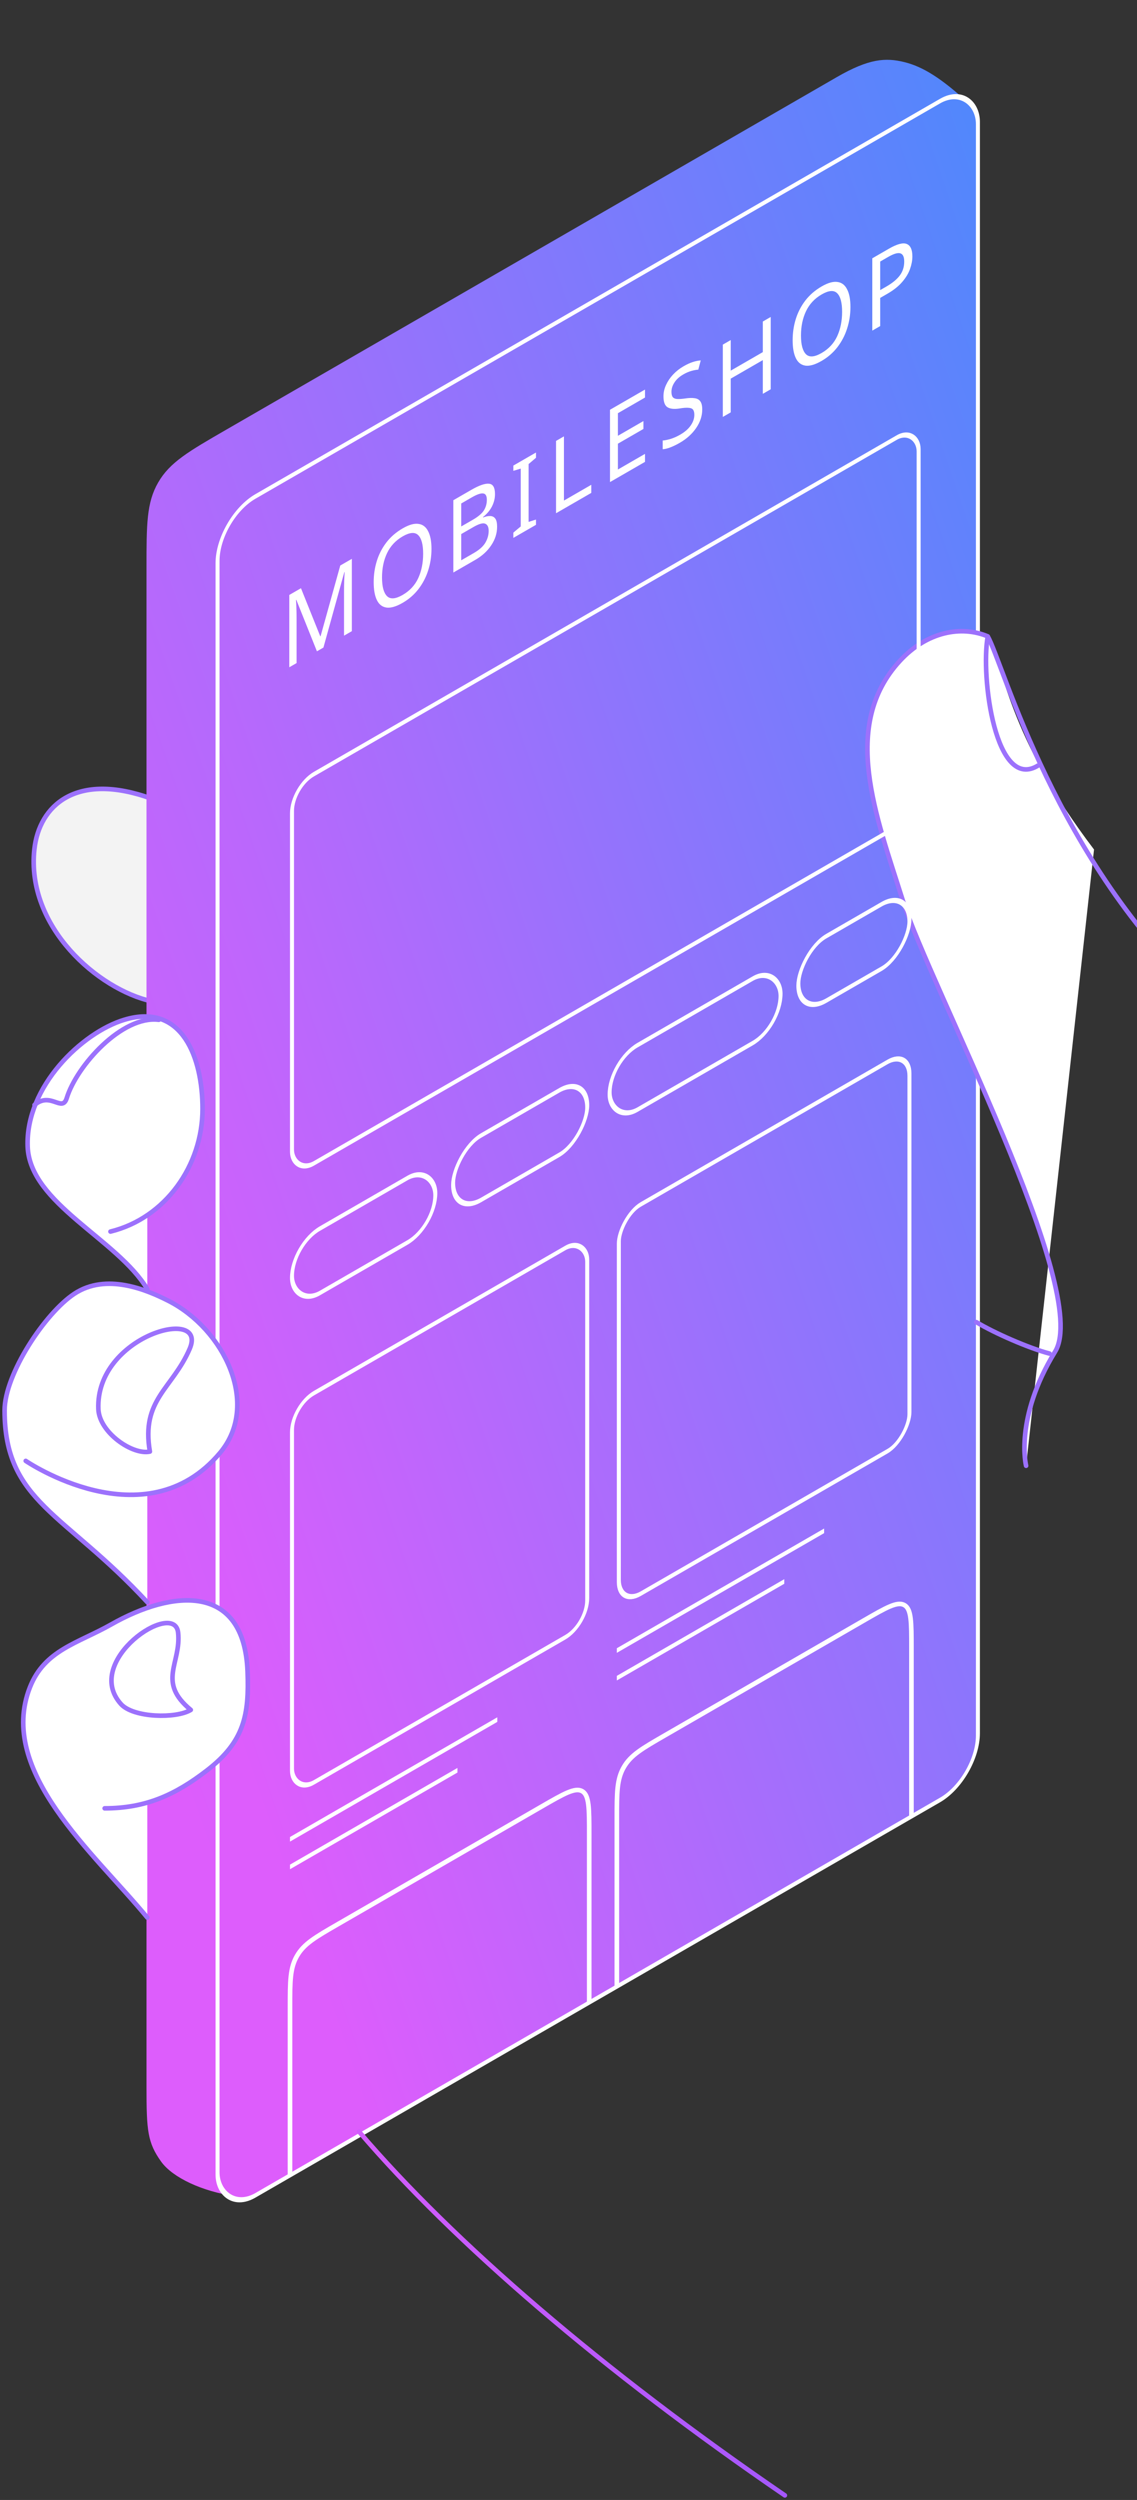 <svg width="247" height="543" viewBox="0 0 247 543" fill="none" xmlns="http://www.w3.org/2000/svg">
<rect x="0" y="0" width="247" height="543" fill="#333333" stroke="none"/>
<path d="M33 217.5L33 173.5C16.5 167.5 8.5 175 7.468 184.469C5.635 201.313 21.326 214.927 33 217.5Z" fill="#F3F3F3" stroke="#9C71FC" stroke-linecap="round" stroke-linejoin="round"/>
<path d="M31.826 123.33C31.826 113.902 31.826 109.188 34.363 104.795C36.899 100.401 40.982 98.044 49.147 93.33L181.821 16.73C188.764 12.722 192.4 12.475 196.5 13.5C200.5 14.5 204.526 16.986 210.5 22.5L200.5 27L197.877 357.461C197.877 366.889 197.877 371.603 195.34 375.996C192.804 380.39 188.721 382.747 180.556 387.461L51 477C44 476 37.5 473 35 469.5C32.045 465.365 31.826 462.758 31.826 453.33L31.826 123.33Z" fill="url(#paint0_linear)"/>
<rect x="0.433" y="0.25" width="190.739" height="369" rx="9.5" transform="matrix(0.866 -0.5 2.20305e-08 1 46.884 112.547)" fill="url(#paint1_linear)" stroke="white"/>
<path d="M222.909 318.366C222.909 318.366 221.402 312.443 224.576 303.244L227.824 273.784C220.592 248.559 200.341 209 196.106 195.53C190.36 177.255 182.507 157.672 195.469 143.567C201.385 137.129 208.911 135.829 214.578 138.223C218.018 144.302 218.606 159.479 237.665 184.518L227.824 273.784C230.431 282.875 231.346 290.105 229.211 293.579C227.062 297.074 225.583 300.324 224.576 303.244L222.909 318.366Z" fill="white"/>
<path d="M212.103 287.175C215.98 289.522 223.459 292.81 228 294" stroke="#9C71FC" stroke-linecap="round" stroke-linejoin="round"/>
<path d="M222.909 318.366C222.909 318.366 220.294 308.087 229.211 293.579C237.271 280.465 201.868 213.855 196.106 195.53C190.36 177.255 182.507 157.672 195.469 143.567C201.385 137.129 208.911 135.829 214.578 138.223C218.018 144.302 229.211 187 262 217" stroke="#9C71FC" stroke-linecap="round" stroke-linejoin="round"/>
<path d="M24.158 352.832C16.958 356.917 9.697 358.373 6.506 366.482C-0.682 384.749 20 402.5 32 416L32 391.531C36.595 390.203 40.691 387.828 45 384.5C53.083 378.257 54.143 372.446 53.78 363.057C53.034 343.815 37.533 345.242 24.158 352.832Z" fill="white"/>
<path d="M32 416.5C20.5 402.5 -0.682 384.749 6.506 366.482C9.697 358.373 16.958 356.917 24.157 352.832C37.532 345.242 53.034 343.815 53.779 363.057C54.143 372.446 53.082 378.257 44.999 384.5C38.028 389.884 31.614 392.774 22.737 392.774" stroke="#9C71FC" stroke-linecap="round" stroke-linejoin="round"/>
<path d="M41.446 371.393C38.325 373.325 28.992 373.139 26.282 370.131C17.839 360.76 37.91 347.351 38.692 354.593C39.414 361.281 34.021 365.306 41.446 371.393Z" stroke="#9C71FC" stroke-linecap="round" stroke-linejoin="round"/>
<path d="M36.5 282.5C31.951 280.204 23.127 276.393 16.143 281.013C9.787 285.218 1 298.489 1 306.346C1 326.233 18.5 332 32 347.5V324.447C37.498 323.728 43.059 321.215 47.805 315.554C56.6 305.065 48.719 288.667 36.5 282.5Z" fill="white"/>
<path d="M32.561 315.285C28.845 316.117 21.576 311.174 21.369 306.058C20.725 290.118 45.258 283.542 41.209 292.961C37.471 301.659 30.606 303.953 32.561 315.285Z" stroke="#9C71FC" stroke-linecap="round" stroke-linejoin="round"/>
<path d="M27 221.5C17.816 224.275 5.536 236 6.009 249.033C6.46 261.413 25.524 269.134 32 280V263.938C39.394 258.934 43.999 250.147 43.999 240.842C43.999 229.885 39.685 217.666 27 221.5Z" fill="white"/>
<path d="M32 348C14 328.5 1 326.233 1 306.346C1 298.489 9.787 285.218 16.143 281.013C23.127 276.393 31.951 280.204 36.5 282.5C48.719 288.667 56.6 305.065 47.805 315.554C31.5 335 5.589 317.308 5.589 317.308" stroke="#9C71FC" stroke-linecap="round" stroke-linejoin="round"/>
<path d="M32 280C25.524 269.134 6.46 261.413 6.009 249.033C5.536 236 17.816 224.275 27 221.5C39.685 217.666 43.999 229.885 43.999 240.842C43.999 253.16 35.928 264.571 24 267.5" stroke="#9C71FC" stroke-linecap="round" stroke-linejoin="round"/>
<path d="M78 463C98.5 487 131 515 170.5 542" stroke="url(#paint2_linear)" stroke-linecap="round" stroke-linejoin="round"/>
<path d="M68.85 141.468L64.372 130.281L64.296 130.325C64.334 130.758 64.366 131.355 64.391 132.118C64.417 132.866 64.43 133.658 64.43 134.494L64.43 144.02L62.848 144.933L62.848 129.225L65.382 127.762L69.574 138.212L69.65 138.168L73.918 122.834L76.433 121.382L76.433 137.09L74.737 138.069L74.737 128.411C74.737 127.648 74.75 126.886 74.775 126.123C74.813 125.353 74.845 124.726 74.87 124.242L74.794 124.286L70.26 140.654L68.85 141.468ZM93.735 119.225C93.735 120.853 93.493 122.415 93.011 123.911C92.541 125.385 91.842 126.727 90.915 127.937C89.988 129.147 88.838 130.148 87.467 130.94C86.057 131.754 84.882 132.095 83.942 131.963C83.015 131.823 82.322 131.277 81.865 130.324C81.408 129.37 81.179 128.08 81.179 126.452C81.179 124.838 81.408 123.298 81.865 121.832C82.322 120.365 83.015 119.027 83.942 117.817C84.882 116.599 86.063 115.58 87.486 114.759C88.845 113.974 89.988 113.651 90.915 113.791C91.842 113.915 92.541 114.451 93.011 115.397C93.493 116.321 93.735 117.597 93.735 119.225ZM82.989 125.429C82.989 127.409 83.351 128.762 84.075 129.488C84.799 130.199 85.93 130.111 87.467 129.224C89.016 128.329 90.147 127.112 90.858 125.572C91.569 124.017 91.925 122.25 91.925 120.27C91.925 118.29 91.569 116.948 90.858 116.244C90.147 115.525 89.022 115.609 87.486 116.497C85.949 117.384 84.812 118.605 84.075 120.16C83.351 121.692 82.989 123.449 82.989 125.429ZM102.369 106.408C104.071 105.425 105.354 104.978 106.217 105.066C107.094 105.132 107.532 105.883 107.532 107.321C107.532 108.245 107.31 109.143 106.865 110.016C106.421 110.874 105.779 111.633 104.941 112.293L104.941 112.403C105.512 112.175 106.027 112.069 106.484 112.084C106.954 112.091 107.322 112.274 107.589 112.634C107.856 112.993 107.989 113.583 107.989 114.405C107.989 115.827 107.564 117.173 106.713 118.442C105.874 119.703 104.725 120.755 103.264 121.599L98.482 124.36L98.482 108.652L102.369 106.408ZM102.712 112.898C103.88 112.223 104.68 111.548 105.112 110.874C105.544 110.184 105.76 109.414 105.76 108.564C105.76 107.698 105.493 107.236 104.96 107.178C104.439 107.097 103.601 107.39 102.445 108.058L100.197 109.356L100.197 114.35L102.712 112.898ZM100.197 116L100.197 121.698L102.94 120.114C104.147 119.417 104.985 118.662 105.455 117.848C105.925 117.034 106.16 116.187 106.16 115.307C106.16 114.485 105.912 113.968 105.417 113.756C104.934 113.521 104.064 113.767 102.807 114.493L100.197 116ZM116.435 113.994L111.52 116.832L111.52 115.688L113.12 114.346L113.12 101.784L111.52 102.268L111.52 101.124L116.435 98.287L116.435 99.43L114.835 100.794L114.835 113.356L116.435 112.85L116.435 113.994ZM120.794 111.478L120.794 95.77L122.509 94.78L122.509 108.728L128.453 105.296L128.453 107.056L120.794 111.478ZM140.119 100.32L132.517 104.709L132.517 89.001L140.119 84.612L140.119 86.35L134.232 89.749L134.232 94.655L139.776 91.454L139.776 93.17L134.232 96.371L134.232 101.981L140.119 98.582L140.119 100.32ZM152.553 88.94C152.553 90.333 152.114 91.672 151.238 92.955C150.362 94.238 149.18 95.309 147.694 96.167C146.932 96.607 146.227 96.948 145.579 97.19C144.932 97.432 144.392 97.56 143.96 97.575L143.96 95.683C144.417 95.654 144.982 95.54 145.656 95.342C146.341 95.137 147.046 94.825 147.77 94.407C148.787 93.82 149.549 93.153 150.057 92.405C150.578 91.65 150.838 90.883 150.838 90.106C150.838 89.593 150.743 89.215 150.552 88.973C150.362 88.731 150.031 88.599 149.561 88.577C149.104 88.533 148.463 88.581 147.637 88.72C146.481 88.903 145.605 88.815 145.008 88.456C144.424 88.089 144.131 87.297 144.131 86.08C144.131 85.244 144.316 84.426 144.684 83.627C145.052 82.813 145.56 82.058 146.208 81.361C146.869 80.657 147.624 80.059 148.475 79.568C149.225 79.135 149.911 78.82 150.533 78.622C151.155 78.424 151.721 78.31 152.229 78.281L151.695 80.283C151.225 80.32 150.711 80.419 150.152 80.58C149.606 80.734 149.034 80.983 148.437 81.328C147.586 81.819 146.945 82.402 146.513 83.077C146.081 83.737 145.865 84.412 145.865 85.101C145.865 85.629 145.96 86.014 146.151 86.256C146.341 86.498 146.653 86.634 147.085 86.663C147.516 86.692 148.101 86.656 148.837 86.553C149.638 86.428 150.311 86.406 150.857 86.487C151.416 86.546 151.835 86.766 152.114 87.147C152.407 87.521 152.553 88.119 152.553 88.94ZM167.428 84.554L165.713 85.544L165.713 78.218L158.74 82.244L158.74 89.57L157.025 90.56L157.025 74.852L158.74 73.862L158.74 80.506L165.713 76.48L165.713 69.836L167.428 68.846L167.428 84.554ZM184.749 66.678C184.749 68.306 184.507 69.868 184.025 71.364C183.555 72.838 182.856 74.18 181.929 75.39C181.002 76.6 179.852 77.601 178.48 78.393C177.071 79.207 175.896 79.548 174.956 79.416C174.028 79.276 173.336 78.73 172.879 77.777C172.422 76.823 172.193 75.533 172.193 73.905C172.193 72.291 172.422 70.751 172.879 69.285C173.336 67.818 174.028 66.48 174.956 65.27C175.896 64.052 177.077 63.033 178.499 62.212C179.859 61.427 181.002 61.104 181.929 61.244C182.856 61.368 183.555 61.904 184.025 62.85C184.507 63.774 184.749 65.05 184.749 66.678ZM174.003 72.882C174.003 74.862 174.365 76.215 175.089 76.941C175.813 77.652 176.944 77.564 178.48 76.677C180.03 75.782 181.161 74.565 181.872 73.025C182.583 71.47 182.939 69.703 182.939 67.723C182.939 65.743 182.583 64.401 181.872 63.697C181.161 62.978 180.036 63.062 178.499 63.95C176.963 64.837 175.826 66.058 175.089 67.613C174.365 69.145 174.003 70.902 174.003 72.882ZM193.097 54.026C194.875 52.999 196.171 52.654 196.984 52.992C197.796 53.329 198.203 54.231 198.203 55.698C198.203 56.563 198.031 57.476 197.688 58.437C197.358 59.376 196.793 60.31 195.993 61.242C195.205 62.166 194.132 63.02 192.773 63.805L191.211 64.707L191.211 70.823L189.496 71.813L189.496 56.105L193.097 54.026ZM192.944 55.808L191.211 56.809L191.211 63.013L192.582 62.221C193.878 61.473 194.843 60.673 195.478 59.823C196.113 58.972 196.431 57.968 196.431 56.809C196.431 55.797 196.152 55.203 195.593 55.027C195.034 54.851 194.151 55.111 192.944 55.808Z" fill="white"/>
<rect x="0.433" y="0.25" width="157.194" height="84.542" rx="5.5" transform="matrix(0.866 -0.5 2.20305e-08 1 63.058 170.857)" stroke="white"/>
<rect x="0.433" y="0.25" width="74.055" height="84.542" rx="5.5" transform="matrix(0.866 -0.5 2.20305e-08 1 63.058 305.314)" stroke="white"/>
<path d="M128 434.972L128 398.415C128 392.758 128 389.929 126.478 389.051C124.956 388.172 122.507 389.586 117.608 392.415L73.392 417.942C68.493 420.771 66.044 422.185 64.522 424.821C63 427.457 63 430.286 63 435.942L63 472.5" stroke="white"/>
<rect x="-0.433" y="0.75" width="72.901" height="84.542" rx="5.5" transform="matrix(-0.866 0.5 2.20305e-08 1 197.192 227.371)" stroke="white"/>
<path d="M134 431.45L134 394.95C134 389.294 134 386.465 135.522 383.829C137.044 381.193 139.493 379.779 144.392 376.95L187.608 352C192.507 349.172 194.956 347.757 196.478 348.636C198 349.515 198 352.343 198 358L198 394.5" stroke="white"/>
<rect x="0.433" y="0.25" width="35.95" height="14" rx="7" transform="matrix(0.866 -0.5 2.20305e-08 1 63.058 270.314)" stroke="white"/>
<rect x="-0.433" y="0.75" width="33.641" height="14" rx="7" transform="matrix(-0.866 0.5 2.20305e-08 1 127.192 232.786)" stroke="white"/>
<rect x="0.433" y="0.25" width="42.879" height="14" rx="7" transform="matrix(0.866 -0.5 2.20305e-08 1 132.058 230.476)" stroke="white"/>
<rect x="-0.433" y="0.75" width="27.867" height="14" rx="7" transform="matrix(-0.866 0.5 2.20305e-08 1 197.192 192.371)" stroke="white"/>
<line y1="-0.5" x2="52" y2="-0.5" transform="matrix(0.866 -0.5 2.20305e-08 1 63 400)" stroke="white"/>
<line y1="-0.5" x2="42" y2="-0.5" transform="matrix(0.866 -0.5 2.20305e-08 1 63 406)" stroke="white"/>
<line y1="-0.5" x2="52" y2="-0.5" transform="matrix(0.866 -0.5 2.20305e-08 1 134 359)" stroke="white"/>
<line y1="-0.5" x2="42" y2="-0.5" transform="matrix(0.866 -0.5 2.20305e-08 1 134 365)" stroke="white"/>
<path d="M214.578 138.223C213.002 146.942 216.229 172.242 225.635 166.2" stroke="#9C71FC"/>
<path d="M34.5 221.5C26.5 220.5 16.654 231.5 14.5 238.5C13.505 241.735 11 237 7.5 240" stroke="#9C71FC" stroke-linecap="round" stroke-linejoin="round"/>
<defs>
<linearGradient id="paint0_linear" x1="153.849" y1="-141.956" x2="-114.241" y2="-46.833" gradientUnits="userSpaceOnUse">
<stop stop-color="#5287FC"/>
<stop offset="1" stop-color="#DD5DFC"/>
</linearGradient>
<linearGradient id="paint1_linear" x1="130.946" y1="-168.138" x2="-111.693" y2="-88.404" gradientUnits="userSpaceOnUse">
<stop stop-color="#5287FC"/>
<stop offset="1" stop-color="#DD5DFC"/>
</linearGradient>
<linearGradient id="paint2_linear" x1="170.5" y1="470.534" x2="103.349" y2="515.478" gradientUnits="userSpaceOnUse">
<stop stop-color="#6E52FC"/>
<stop offset="1" stop-color="#DD5DFC"/>
</linearGradient>
</defs>
</svg>
